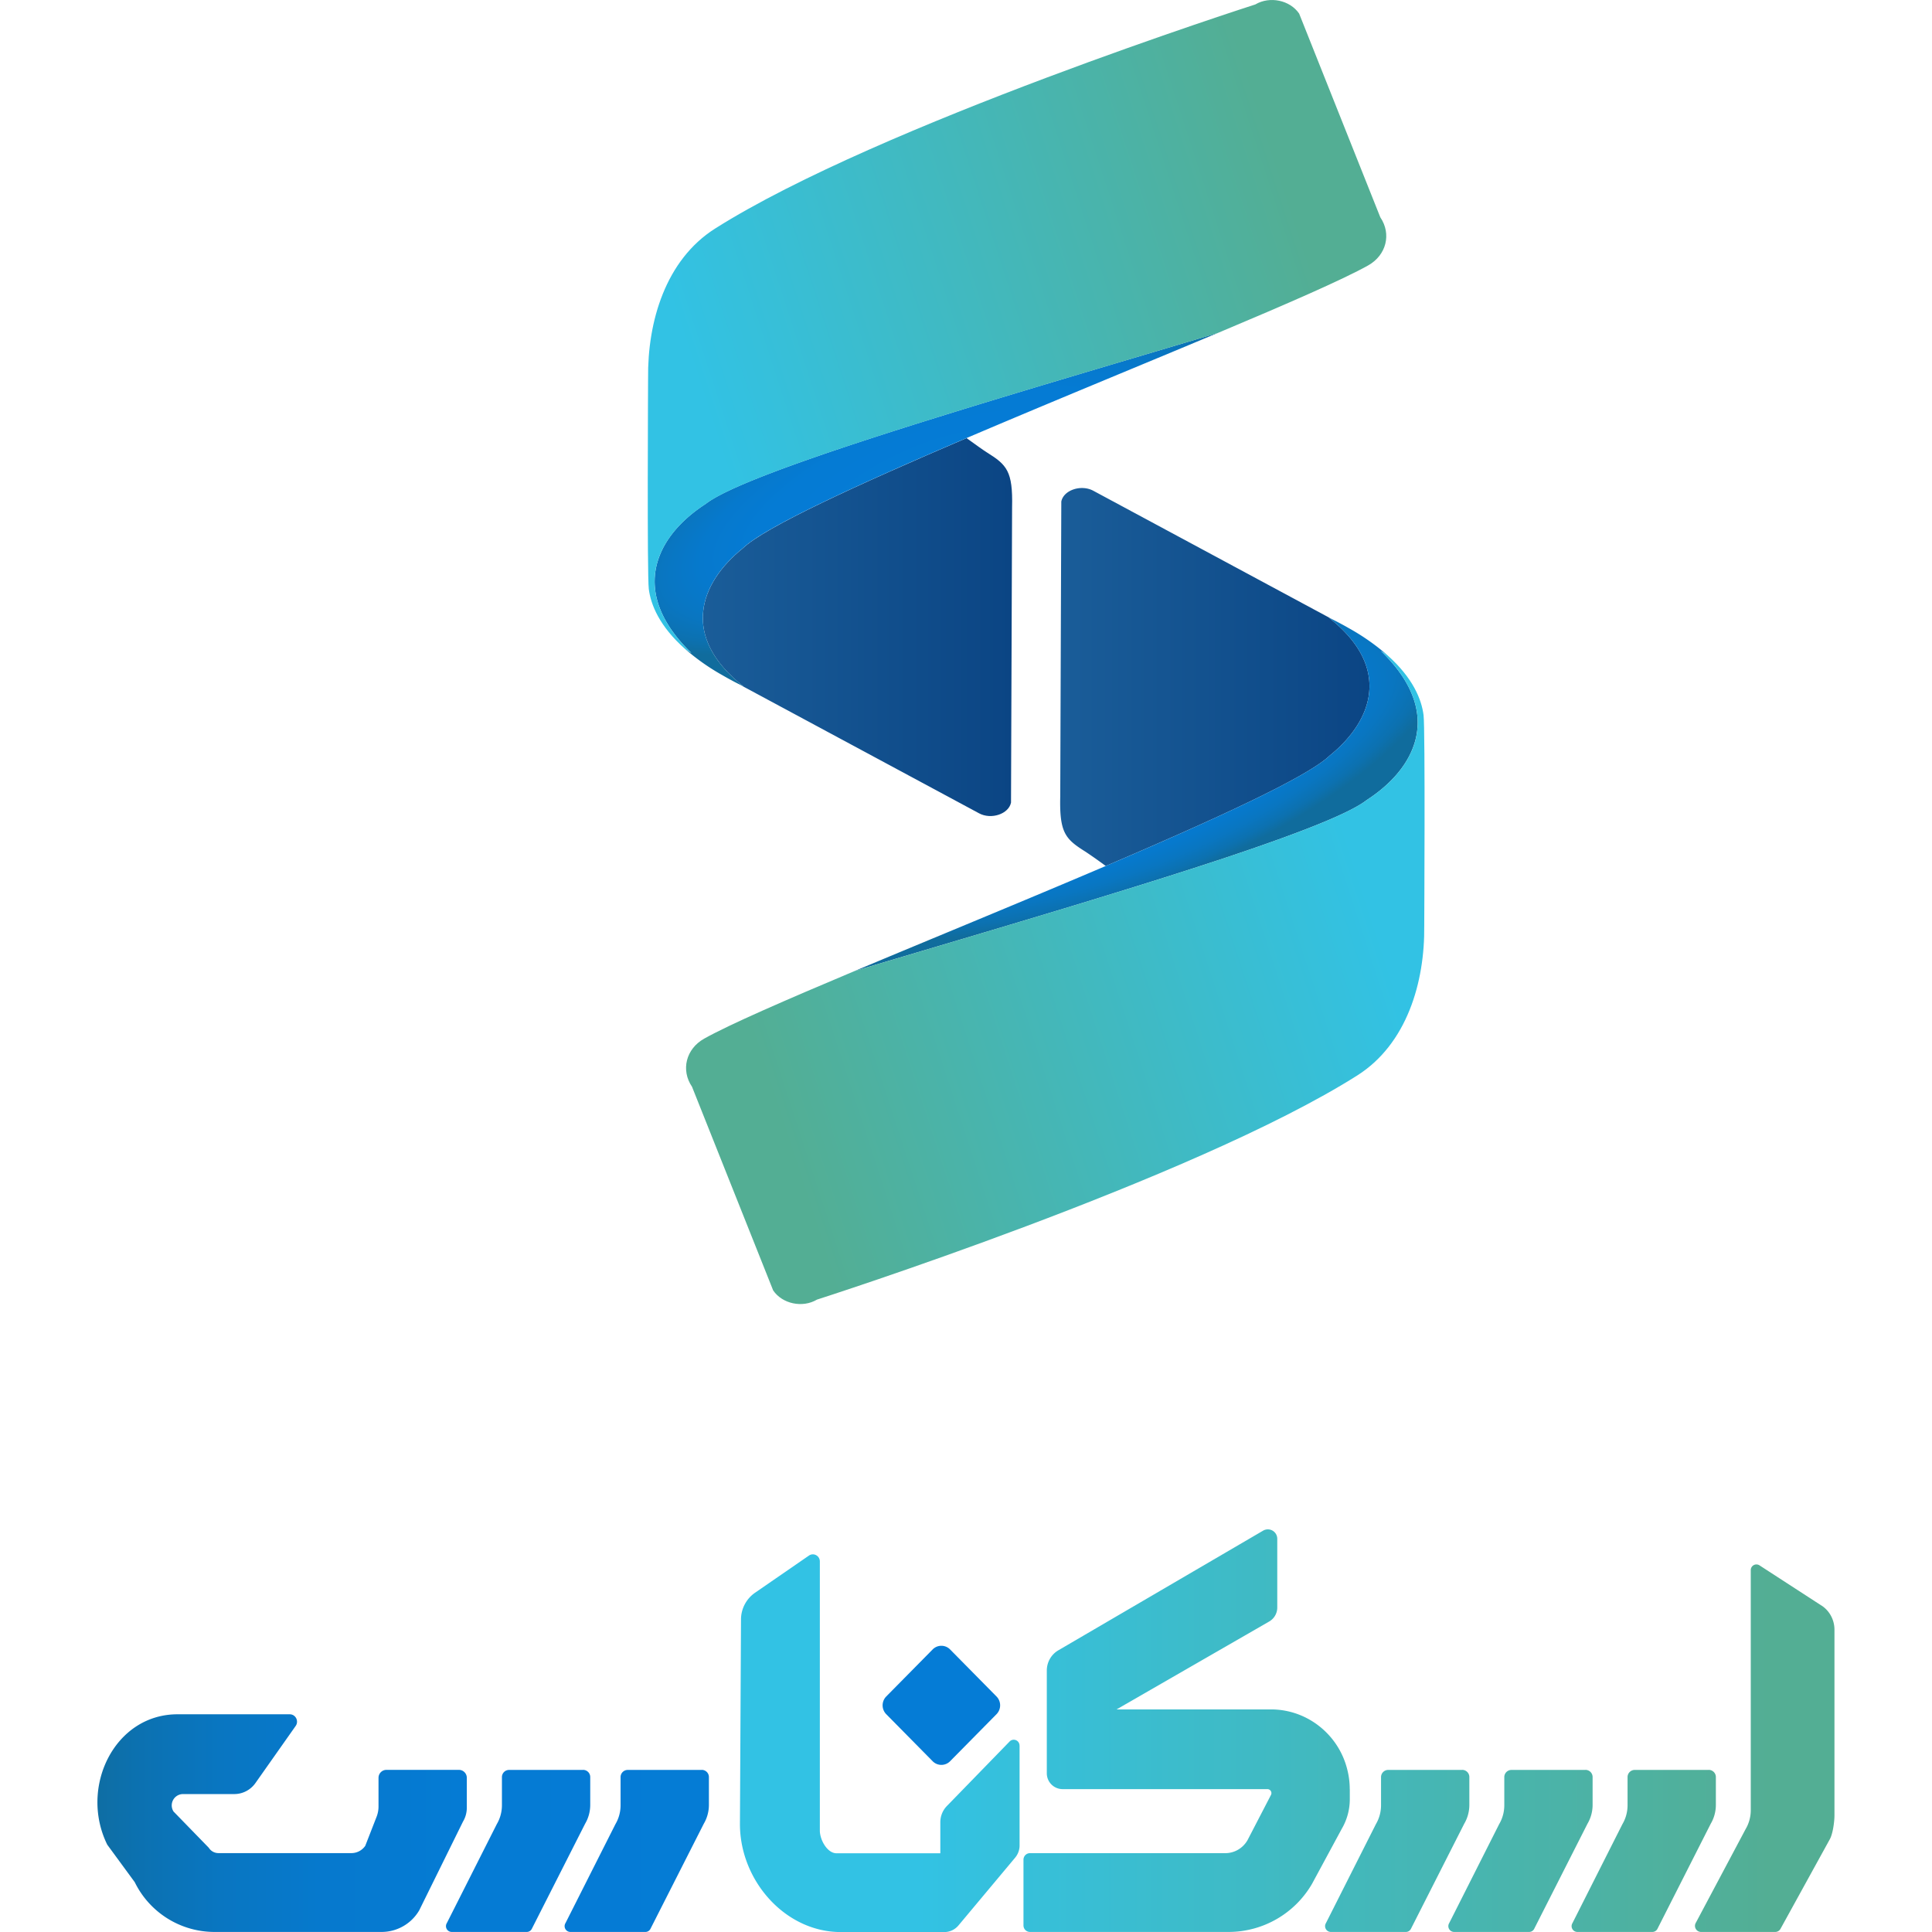 <svg xmlns="http://www.w3.org/2000/svg" width="1em" height="1em" fill="none" viewBox="0 0 98 109" class="size-52"><path fill="url(#eskenas_svg__a)" d="M90.901 99.856h-4.176a.404.404 0 0 0-.401.407v1.585c0 .376-.1.746-.29 1.067l-2.82 5.586a.327.327 0 0 0 .277.496h4.234c.115 0 .22-.061.278-.162l3.013-5.941c.19-.321.29-.691.29-1.065v-1.569a.404.404 0 0 0-.402-.407z"></path><path fill="url(#eskenas_svg__b)" d="m97.257 90.578-3.49-2.264a.319.319 0 0 0-.492.272v13.54c0 .376-.1.747-.29 1.068l-2.808 5.283a.343.343 0 0 0 .29.52h4.19a.34.34 0 0 0 .296-.177l2.784-5.057c.17-.309.26-.988.26-1.343V91.945c0-.556-.278-1.073-.74-1.37z"></path><path fill="url(#eskenas_svg__c)" d="M52.023 98.48v5.638c0 .25-.088.492-.248.685l-3.198 3.824c-.199.238-.489.376-.797.376h-5.846c-3.152 0-5.706-2.928-5.688-6.124l.06-11.518c.003-.6.3-1.16.788-1.499l3.044-2.099c.263-.18.616.01.616.33v15.183c0 .526.42 1.282.939 1.282h5.858v-1.75c0-.342.133-.673.371-.917l3.539-3.64a.326.326 0 0 1 .559.232z"></path><path fill="url(#eskenas_svg__d)" d="M83.947 99.856h-4.176a.404.404 0 0 0-.401.407v1.585c0 .376-.1.746-.29 1.067l-2.82 5.586a.327.327 0 0 0 .278.496h4.233c.115 0 .22-.061.278-.162l3.013-5.941c.19-.321.29-.691.29-1.065v-1.569a.404.404 0 0 0-.402-.407z"></path><path fill="url(#eskenas_svg__e)" d="M76.994 99.856h-4.176a.404.404 0 0 0-.402.407v1.585c0 .376-.1.746-.29 1.067l-2.82 5.586a.327.327 0 0 0 .278.496h4.233c.115 0 .22-.061.278-.162l3.013-5.941c.19-.321.29-.691.29-1.065v-1.569a.404.404 0 0 0-.401-.407z"></path><path fill="url(#eskenas_svg__f)" d="M34.09 99.856h-4.176a.404.404 0 0 0-.402.407v1.585c0 .376-.1.746-.29 1.067l-2.82 5.586a.327.327 0 0 0 .278.496h4.233c.115 0 .22-.061.278-.162l3.014-5.941c.19-.321.29-.691.29-1.065v-1.569a.404.404 0 0 0-.402-.407z"></path><path fill="url(#eskenas_svg__g)" d="M27.396 99.856H23.22a.404.404 0 0 0-.402.407v1.585c0 .376-.1.746-.29 1.067l-2.82 5.586a.327.327 0 0 0 .278.496h4.233c.115 0 .22-.061.278-.162l3.013-5.941c.19-.321.29-.691.29-1.065v-1.569a.404.404 0 0 0-.401-.407z"></path><path fill="url(#eskenas_svg__h)" d="M20.837 100.306v1.676c0 .279-.072.548-.214.786l-2.47 5.008a2.46 2.46 0 0 1-2.117 1.221H6.588a5.01 5.01 0 0 1-4.486-2.808l-1.55-2.114c-1.594-3.228.4-7.358 3.962-7.358h6.332c.335 0 .528.383.335.658l-2.27 3.222a1.46 1.46 0 0 1-1.193.621H4.822a.639.639 0 0 0-.531.985l1.99 2.046a.64.64 0 0 0 .54.3h7.506c.311 0 .601-.153.78-.41l.636-1.631a1.6 1.6 0 0 0 .112-.578v-1.627c0-.248.2-.45.444-.45h4.095c.244 0 .443.202.443.45z"></path><path fill="url(#eskenas_svg__i)" d="M70.653 100.939v.572c0 .585-.157 1.16-.45 1.661l-1.685 3.118a5.45 5.45 0 0 1-4.695 2.707H52.608a.367.367 0 0 1-.365-.37v-3.705c0-.205.163-.37.365-.37H63.63c.514 0 .99-.278 1.25-.728l1.32-2.545a.226.226 0 0 0-.193-.34H54.447a.893.893 0 0 1-.888-.899v-5.791c0-.471.248-.906.65-1.141l11.555-6.752a.531.531 0 0 1 .797.468v3.867a.91.91 0 0 1-.453.79l-8.614 4.961h8.711c1.226 0 2.34.505 3.143 1.319a4.46 4.46 0 0 1 1.169 2.098c.087.346.133.71.133 1.083z"></path><path fill="url(#eskenas_svg__j)" d="m48.104 99.364 2.617-2.652a.713.713 0 0 0 0-1l-2.617-2.652a.69.69 0 0 0-.987 0L44.5 95.712a.713.713 0 0 0 0 1l2.617 2.652a.69.69 0 0 0 .987 0"></path><path fill="url(#eskenas_svg__k)" d="M69.511 42.635c-1.244 1.2-6.498 3.6-12.627 6.222a27 27 0 0 0-1.15-.81c-1.12-.704-1.465-1.056-1.417-3.093l.06-16.657c.127-.649 1.118-.979 1.806-.609l13.503 7.263-.223-.11c3.578 2.802 2.497 5.824.048 7.794"></path><path fill="url(#eskenas_svg__l)" d="M74.216 42.182c-.441 1.169-1.41 2.182-2.618 2.962-.806.63-2.947 1.51-5.855 2.53-2.092.734-4.584 1.538-7.259 2.37-5.088 1.585-10.84 3.264-15.774 4.742 4.306-1.808 9.494-3.931 14.174-5.929 6.13-2.621 11.383-5.023 12.627-6.222 2.45-1.97 3.53-4.992-.048-7.794q.114.054.223.11.022.01.043.021.464.233.875.471a12.7 12.7 0 0 1 2.138 1.493q-.162-.102-.332-.208c.115.11.22.217.323.327 1.763 1.86 2.06 3.625 1.483 5.127"></path><path fill="url(#eskenas_svg__m)" d="M74.853 52.229c.039 3.196-.988 6.678-3.778 8.446-9.24 5.849-30.481 12.646-30.481 12.646-.816.484-1.954.245-2.473-.517l-4.578-11.49c-.643-.945-.34-2.141.686-2.716 1.419-.796 4.59-2.175 8.481-3.812 11.124-3.331 26.39-7.694 28.888-9.642 2.862-1.848 4.363-4.987.812-8.416q.17.105.332.208l.006.006c1.486 1.312 1.954 2.536 2.066 3.399.1.77.039 11.887.039 11.887"></path><path fill="url(#eskenas_svg__n)" d="m51.6 28.618-.06 16.66c-.127.646-1.118.98-1.806.606L36.188 38.6q.13.066.266.132c-3.578-2.803-2.497-5.825-.048-7.795 1.244-1.2 6.498-3.6 12.624-6.22.517.374.94.677 1.154.811 1.12.701 1.464 1.053 1.416 3.09"></path><path fill="url(#eskenas_svg__o)" d="M36.454 38.729c-.09-.043-.178-.09-.266-.132l-.045-.021a19 19 0 0 1-.9-.49 12.5 12.5 0 0 1-2.068-1.453c.109.067.217.138.332.208-.109-.107-.214-.21-.314-.318-1.772-1.863-2.068-3.631-1.492-5.136.441-1.169 1.41-2.181 2.618-2.962.806-.63 2.947-1.51 5.855-2.53 2.093-.734 4.584-1.538 7.259-2.37 5.088-1.585 10.84-3.264 15.774-4.742-4.306 1.808-9.497 3.934-14.177 5.932-6.126 2.618-11.38 5.02-12.624 6.219-2.449 1.97-3.53 4.992.048 7.795"></path><path fill="url(#eskenas_svg__p)" d="M31.064 21.344c-.039-3.197.988-6.679 3.778-8.447C44.082 7.048 65.323.251 65.323.251c.816-.483 1.954-.245 2.473.517l4.578 11.49c.643.945.34 2.141-.686 2.717-1.419.795-4.59 2.175-8.481 3.811-11.124 3.331-26.39 7.694-28.888 9.642-2.862 1.848-4.363 4.987-.812 8.416-.115-.07-.223-.14-.332-.208l-.006-.006c-1.486-1.312-1.954-2.536-2.065-3.399-.1-.77-.04-11.887-.04-11.887"></path><defs><linearGradient id="eskenas_svg__a" x1="101.5" x2="46.24" y1="104.427" y2="104.427" gradientUnits="userSpaceOnUse"><stop offset="0.13" stop-color="#53AE94"></stop><stop offset="1" stop-color="#32C2E4"></stop></linearGradient><linearGradient id="eskenas_svg__b" x1="101.5" x2="46.24" y1="98.633" y2="98.633" gradientUnits="userSpaceOnUse"><stop offset="0.13" stop-color="#53AE94"></stop><stop offset="1" stop-color="#32C2E4"></stop></linearGradient><linearGradient id="eskenas_svg__c" x1="101.5" x2="46.24" y1="98.345" y2="98.345" gradientUnits="userSpaceOnUse"><stop offset="0.13" stop-color="#53AE94"></stop><stop offset="1" stop-color="#32C2E4"></stop></linearGradient><linearGradient id="eskenas_svg__d" x1="101.5" x2="46.24" y1="104.427" y2="104.427" gradientUnits="userSpaceOnUse"><stop offset="0.13" stop-color="#53AE94"></stop><stop offset="1" stop-color="#32C2E4"></stop></linearGradient><linearGradient id="eskenas_svg__e" x1="101.5" x2="46.24" y1="104.427" y2="104.427" gradientUnits="userSpaceOnUse"><stop offset="0.13" stop-color="#53AE94"></stop><stop offset="1" stop-color="#32C2E4"></stop></linearGradient><linearGradient id="eskenas_svg__f" x1="45.911" x2="-1.09" y1="104.427" y2="104.427" gradientUnits="userSpaceOnUse"><stop offset="0.11" stop-color="#057CD6"></stop><stop offset="0.54" stop-color="#057BD4"></stop><stop offset="0.71" stop-color="#0679CD"></stop><stop offset="0.83" stop-color="#0976C1"></stop><stop offset="0.93" stop-color="#0C71B0"></stop><stop offset="1" stop-color="#106C9D"></stop></linearGradient><linearGradient id="eskenas_svg__g" x1="45.911" x2="-1.09" y1="104.427" y2="104.427" gradientUnits="userSpaceOnUse"><stop offset="0.11" stop-color="#057CD6"></stop><stop offset="0.54" stop-color="#057BD4"></stop><stop offset="0.71" stop-color="#0679CD"></stop><stop offset="0.83" stop-color="#0976C1"></stop><stop offset="0.93" stop-color="#0C71B0"></stop><stop offset="1" stop-color="#106C9D"></stop></linearGradient><linearGradient id="eskenas_svg__h" x1="45.911" x2="-1.09" y1="102.86" y2="102.86" gradientUnits="userSpaceOnUse"><stop offset="0.11" stop-color="#057CD6"></stop><stop offset="0.54" stop-color="#057BD4"></stop><stop offset="0.71" stop-color="#0679CD"></stop><stop offset="0.83" stop-color="#0976C1"></stop><stop offset="0.93" stop-color="#0C71B0"></stop><stop offset="1" stop-color="#106C9D"></stop></linearGradient><linearGradient id="eskenas_svg__i" x1="101.5" x2="46.24" y1="97.641" y2="97.641" gradientUnits="userSpaceOnUse"><stop offset="0.13" stop-color="#53AE94"></stop><stop offset="1" stop-color="#32C2E4"></stop></linearGradient><linearGradient id="eskenas_svg__j" x1="45.913" x2="-1.088" y1="96.213" y2="96.213" gradientUnits="userSpaceOnUse"><stop offset="0.11" stop-color="#057CD6"></stop><stop offset="0.54" stop-color="#057BD4"></stop><stop offset="0.71" stop-color="#0679CD"></stop><stop offset="0.83" stop-color="#0976C1"></stop><stop offset="0.93" stop-color="#0C71B0"></stop><stop offset="1" stop-color="#106C9D"></stop></linearGradient><linearGradient id="eskenas_svg__k" x1="71.764" x2="54.311" y1="38.193" y2="38.193" gradientUnits="userSpaceOnUse"><stop stop-color="#0B4584"></stop><stop offset="1" stop-color="#1A5D99"></stop></linearGradient><linearGradient id="eskenas_svg__m" x1="32.819" x2="71.569" y1="62.966" y2="50.339" gradientUnits="userSpaceOnUse"><stop offset="0.13" stop-color="#53AE94"></stop><stop offset="1" stop-color="#32C2E4"></stop></linearGradient><linearGradient id="eskenas_svg__n" x1="51.603" x2="34.153" y1="35.379" y2="35.379" gradientUnits="userSpaceOnUse"><stop stop-color="#0B4584"></stop><stop offset="1" stop-color="#1A5D99"></stop></linearGradient><linearGradient id="eskenas_svg__p" x1="73.098" x2="34.348" y1="10.603" y2="23.23" gradientUnits="userSpaceOnUse"><stop offset="0.14" stop-color="#53AE94"></stop><stop offset="1" stop-color="#32C2E4"></stop></linearGradient><radialGradient id="eskenas_svg__l" cx="0" cy="0" r="1" gradientTransform="matrix(17.816 -7.286 2.574 6.294 58.083 43.36)" gradientUnits="userSpaceOnUse"><stop offset="0.11" stop-color="#057CD6"></stop><stop offset="0.54" stop-color="#057BD4"></stop><stop offset="0.71" stop-color="#0679CD"></stop><stop offset="0.83" stop-color="#0976C1"></stop><stop offset="0.93" stop-color="#0C71B0"></stop><stop offset="1" stop-color="#106C9D"></stop></radialGradient><radialGradient id="eskenas_svg__o" cx="0" cy="0" r="1" gradientTransform="matrix(17.816 -7.286 2.574 6.294 46.808 27.3)" gradientUnits="userSpaceOnUse"><stop offset="0.11" stop-color="#057CD6"></stop><stop offset="0.54" stop-color="#057BD4"></stop><stop offset="0.71" stop-color="#0679CD"></stop><stop offset="0.83" stop-color="#0976C1"></stop><stop offset="0.93" stop-color="#0C71B0"></stop><stop offset="1" stop-color="#106C9D"></stop></radialGradient></defs></svg>